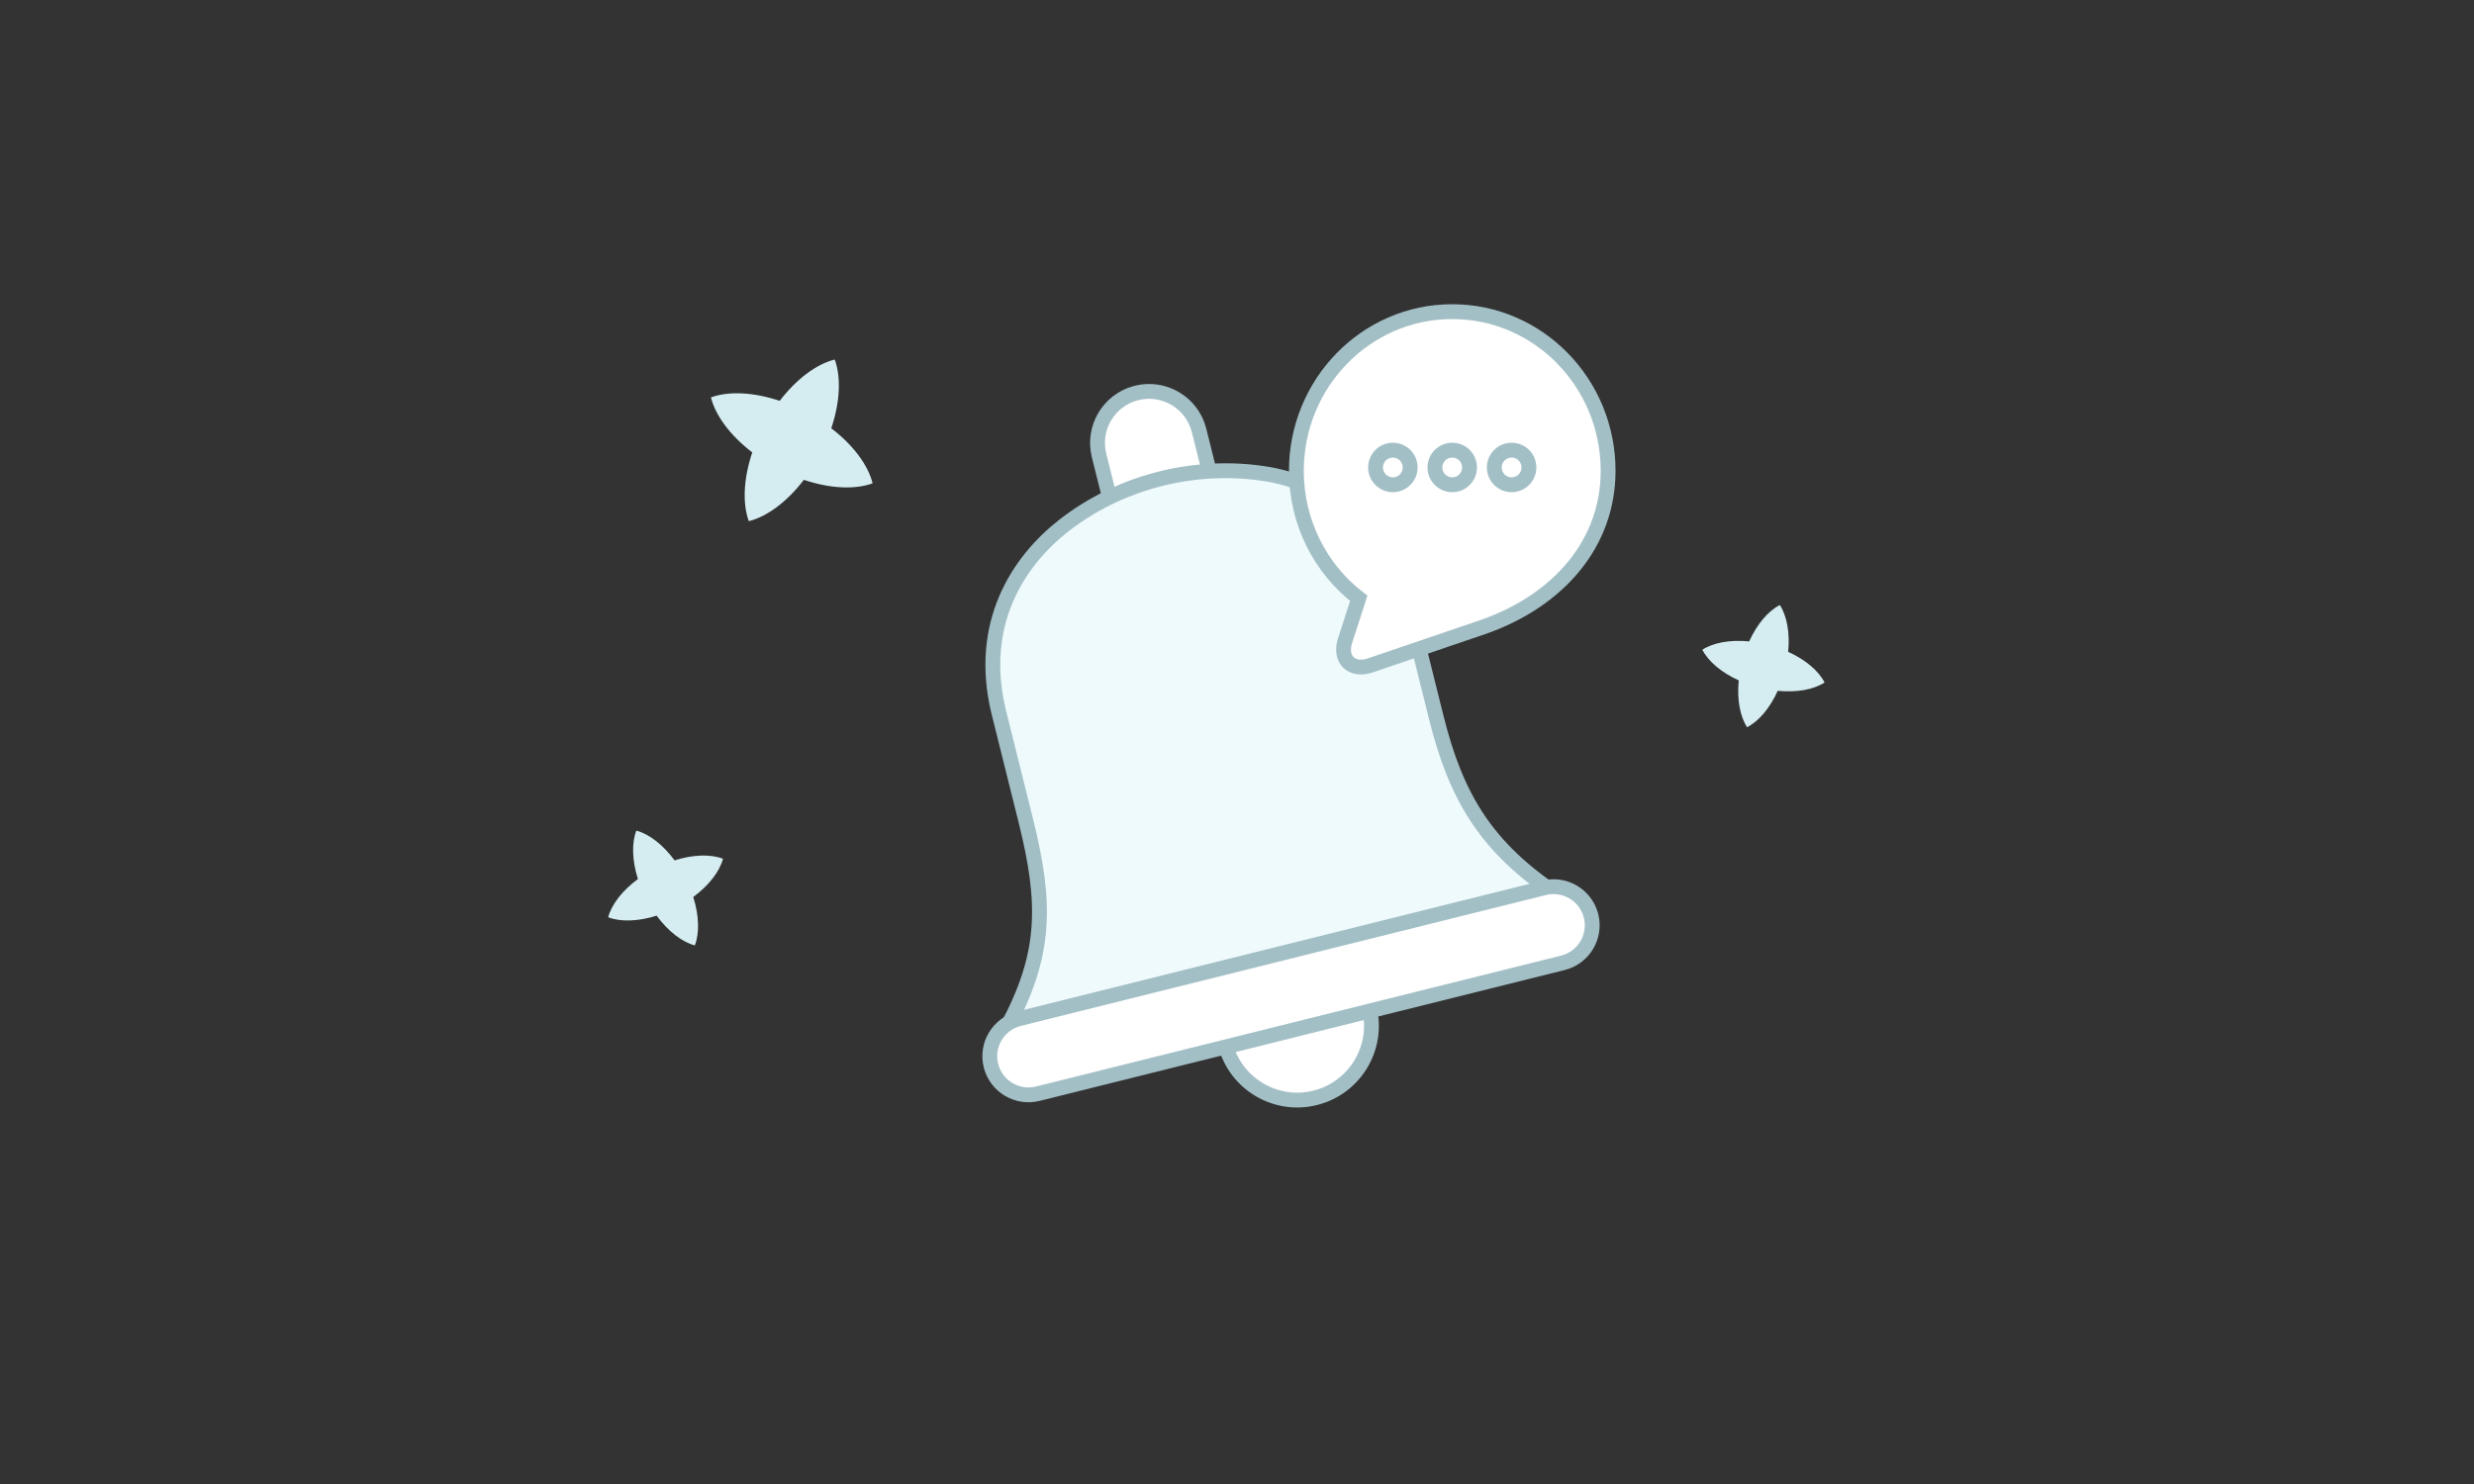 <svg width="500" height="300" viewBox="0 0 500 300" fill="none" xmlns="http://www.w3.org/2000/svg">
<rect x="0" y="0" width="500" height="300" fill="#333333" stroke="none"/>
<path fill-rule="evenodd" clip-rule="evenodd" d="M128.604 167.913C131.186 168.601 133.997 170.763 136.332 173.929C140.083 172.741 143.628 172.643 146.121 173.605C145.433 176.187 143.271 178.998 140.105 181.333C141.293 185.083 141.391 188.629 140.429 191.122C137.847 190.434 135.036 188.272 132.701 185.106C128.95 186.294 125.405 186.391 122.912 185.43C123.6 182.848 125.762 180.037 128.928 177.701C127.74 173.951 127.642 170.406 128.604 167.913ZM359.707 122.309C361.138 124.507 361.769 127.931 361.393 131.775C364.91 133.372 367.56 135.63 368.747 137.968C366.55 139.4 363.125 140.031 359.282 139.655C357.685 143.172 355.427 145.822 353.088 147.009C351.656 144.812 351.026 141.387 351.401 137.544C347.885 135.947 345.235 133.689 344.048 131.35C346.245 129.918 349.669 129.288 353.513 129.663C355.11 126.147 357.368 123.497 359.707 122.309ZM168.704 72.686C170.008 76.25 169.782 81.283 168.002 86.58C172.439 89.975 175.441 94.021 176.354 97.705C172.789 99.009 167.756 98.783 162.46 97.002C159.064 101.44 155.018 104.442 151.334 105.355C150.03 101.79 150.256 96.757 152.037 91.46C147.599 88.065 144.597 84.019 143.685 80.335C147.249 79.031 152.282 79.257 157.579 81.038C160.974 76.6 165.02 73.598 168.704 72.686Z" fill="#D5EDF1"/>
<path fill-rule="evenodd" clip-rule="evenodd" d="M222.123 92.069C220.753 86.575 224.015 81.013 229.436 79.507L229.709 79.435C235.291 78.043 240.942 81.431 242.338 87.028L246.115 102.177C247.484 107.671 244.222 113.233 238.802 114.739L238.529 114.81C232.947 116.202 227.296 112.814 225.9 107.217L222.123 92.069Z" fill="white" stroke="#A3BFC6" stroke-width="3" stroke-linecap="round"/>
<circle cx="262.168" cy="207.383" r="15" transform="rotate(-14 262.168 207.383)" fill="white" stroke="#A3BFC6" stroke-width="3" stroke-linecap="round"/>
<path fill-rule="evenodd" clip-rule="evenodd" d="M203.505 207.709C211.491 192.831 211.486 182.605 207.307 165.842L201.836 143.901C197.534 126.156 205.678 113.525 215.026 106.231C217.806 104.063 220.79 102.218 223.907 100.669C230.434 97.465 237.668 95.591 244.898 95.234C248.791 95.03 252.614 95.243 256.409 95.896C267.727 97.848 280.772 106.461 284.828 123.195L290.302 145.151C294.31 161.225 300.385 171.361 314.937 180.999" fill="#EEFAFC"/>
<path d="M203.505 207.709C211.491 192.831 211.486 182.605 207.307 165.842L201.836 143.901C197.534 126.156 205.678 113.525 215.026 106.231C217.806 104.063 220.79 102.218 223.907 100.669C230.434 97.465 237.668 95.591 244.898 95.234C248.791 95.03 252.614 95.243 256.409 95.896C267.727 97.848 280.772 106.461 284.828 123.195L290.302 145.151C294.31 161.225 300.385 171.361 314.937 180.999" stroke="#A3BFC6" stroke-width="3" stroke-linecap="round"/>
<path fill-rule="evenodd" clip-rule="evenodd" d="M200.271 215.409C199.227 211.222 201.783 206.98 205.968 205.936L312.081 179.48C316.19 178.455 320.353 180.893 321.494 184.929L321.558 185.168C322.602 189.355 320.045 193.597 315.861 194.64L209.748 221.097C205.638 222.122 201.476 219.684 200.335 215.648L200.271 215.409Z" fill="white" stroke="#A3BFC6" stroke-width="3" stroke-linecap="round"/>
<path d="M262 95.188C262 77.418 276.096 63 293.501 63C310.906 63 325.002 77.418 325.002 95.188C325.002 109.789 315.078 121.351 299.853 126.709L276.954 134.509C273.175 135.796 270.617 133.29 271.846 129.492L274.612 120.95C266.746 114.922 262 105.461 262 95.188Z" fill="white" stroke="#A3BFC6" stroke-width="3" stroke-linecap="round"/>
<path fill-rule="evenodd" clip-rule="evenodd" d="M281.5 91C283.433 91 285 92.567 285 94.5C285 96.433 283.433 98 281.5 98C279.567 98 278 96.433 278 94.5C278 92.567 279.567 91 281.5 91ZM293.5 91C295.433 91 297 92.567 297 94.5C297 96.433 295.433 98 293.5 98C291.567 98 290 96.433 290 94.5C290 92.567 291.567 91 293.5 91ZM305.5 91C307.433 91 309 92.567 309 94.5C309 96.433 307.433 98 305.5 98C303.567 98 302 96.433 302 94.5C302 92.567 303.567 91 305.5 91Z" fill="white"/>
<path d="M281.5 92.5C282.605 92.5 283.5 93.395 283.5 94.5H286.5C286.5 91.739 284.261 89.5 281.5 89.5V92.5ZM283.5 94.5C283.5 95.605 282.605 96.5 281.5 96.5V99.5C284.261 99.5 286.5 97.261 286.5 94.5H283.5ZM281.5 96.5C280.395 96.5 279.5 95.605 279.5 94.5H276.5C276.5 97.261 278.739 99.5 281.5 99.5V96.5ZM279.5 94.5C279.5 93.395 280.395 92.5 281.5 92.5V89.5C278.739 89.5 276.5 91.739 276.5 94.5H279.5ZM293.5 92.5C294.605 92.5 295.5 93.395 295.5 94.5H298.5C298.5 91.739 296.261 89.5 293.5 89.5V92.5ZM295.5 94.5C295.5 95.605 294.605 96.5 293.5 96.5V99.5C296.261 99.5 298.5 97.261 298.5 94.5H295.5ZM293.5 96.5C292.395 96.5 291.5 95.605 291.5 94.5H288.5C288.5 97.261 290.739 99.5 293.5 99.5V96.5ZM291.5 94.5C291.5 93.395 292.395 92.5 293.5 92.5V89.5C290.739 89.5 288.5 91.739 288.5 94.5H291.5ZM305.5 92.5C306.605 92.5 307.5 93.395 307.5 94.5H310.5C310.5 91.739 308.261 89.5 305.5 89.5V92.5ZM307.5 94.5C307.5 95.605 306.605 96.5 305.5 96.5V99.5C308.261 99.5 310.5 97.261 310.5 94.5H307.5ZM305.5 96.5C304.395 96.5 303.5 95.605 303.5 94.5H300.5C300.5 97.261 302.739 99.5 305.5 99.5V96.5ZM303.5 94.5C303.5 93.395 304.395 92.5 305.5 92.5V89.5C302.739 89.5 300.5 91.739 300.5 94.5H303.5Z" fill="#A3BFC6"/>
</svg>
